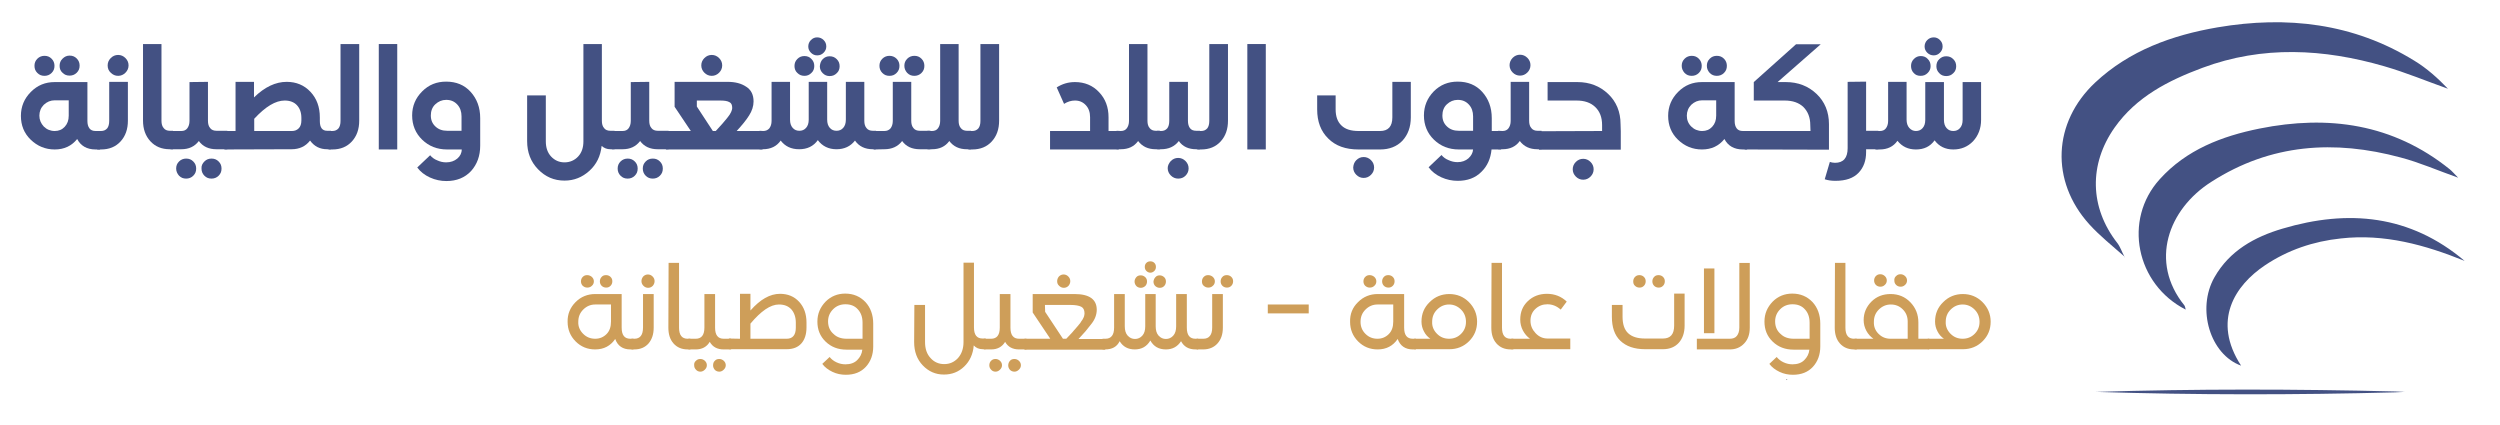 <?xml version="1.0" encoding="utf-8"?>
<!-- Generator: Adobe Illustrator 27.2.0, SVG Export Plug-In . SVG Version: 6.00 Build 0)  -->
<svg version="1.1" id="Layer_1" xmlns="http://www.w3.org/2000/svg" xmlns:xlink="http://www.w3.org/1999/xlink" x="0px" y="0px"
	 viewBox="0 0 1124 191" style="enable-background:new 0 0 1124 191;" xml:space="preserve">
<style type="text/css">
	.st0{fill:#435183;}
	.st1{fill:#CE9E59;}
</style>
<g>
	<path class="st0" d="M951.9,109.2c-12.4-15.9-12.8-35.3-1.2-51.8c9.8-13.9,24.2-21.2,39.5-26.9c27.1-10.1,54.6-8.6,81.8-0.7
		c9.7,2.8,19,6.7,28.6,10.1c-4.6-4.8-9.5-9.2-15.1-12.6c-27.4-16.9-57.3-20.3-88.5-15c-20.4,3.5-39.6,10.4-55,24.8
		c-19.1,17.9-20.2,44.3-2.7,63.7c4.8,5.3,10.5,9.8,15.8,14.5C954,113.3,953.3,111,951.9,109.2L951.9,109.2z"/>
	<path class="st0" d="M955.4,115.6c-0.1-0.1-0.2-0.2-0.3-0.2c0,0.1,0.1,0.1,0.1,0.2L955.4,115.6z"/>
	<path class="st0" d="M1015.9,57.8c-16.9,3.4-32.9,9.5-44.9,22.8c-16.5,18.2-10.7,47.2,11.7,58.6c-0.2-0.8-0.3-1.4-0.6-1.9
		c-15.8-19.5-7.4-43.2,12.2-55.6c26.7-17.1,55.3-18.9,85-10.9c8.4,2.2,16.6,5.8,25.9,9.1c-1.8-1.8-2.7-2.9-3.8-3.8
		C1075.9,55.6,1046.8,51.6,1015.9,57.8z"/>
	<path class="st0" d="M1018.3,119.3c10.3-6.9,21.8-10.8,34.2-12.1c19.5-2.2,37.8,2.9,55.6,10.1c-24.5-20.7-52.3-23.3-81.9-14.5
		c-12.5,3.7-23.8,9.9-30.6,21.9c-8.1,14.3-1.9,34.7,12,39.7C994.4,144.1,1004.9,128.3,1018.3,119.3L1018.3,119.3z"/>
	<path class="st0" d="M942.3,176.2c44.6,1.4,89.8,1.4,134.5,0.2l4.3-0.2l-4.3-0.2C1032.1,174.9,986.9,174.8,942.3,176.2z"/>
</g>
<path d="M803,170.6c0.2,0,0.4,0,0.6,0c-0.1,0.1-0.2,0.2-0.3,0.3C803.4,170.8,803,170.6,803,170.6z"/>
<g>
	<path class="st0" d="M13.9,41.3c3-3,6.5-4.4,10.7-4.4h14.7v17.5c0,1.4,0.3,2.5,0.9,3.3c0.6,0.8,1.5,1.2,2.8,1.2h2v8.3h-2
		c-3.9,0-6.7-1.6-8.3-4.7c-2.5,3.1-5.8,4.7-10.1,4.7c-4.2,0-7.8-1.5-10.8-4.4s-4.4-6.5-4.4-10.7S10.9,44.3,13.9,41.3z M15.5,29.6
		c0-1.3,0.4-2.3,1.3-3.2s2-1.3,3.2-1.3c1.3,0,2.3,0.4,3.2,1.3c0.9,0.9,1.3,2,1.3,3.2c0,1.3-0.4,2.3-1.3,3.2s-2,1.3-3.2,1.3
		c-1.3,0-2.3-0.4-3.2-1.3C15.9,31.9,15.5,30.9,15.5,29.6z M19.7,56.9c1.3,1.3,3,2,4.9,2c1.8,0,3.3-0.6,4.5-1.9s1.8-2.9,1.8-5v-6.9
		h-6.3c-1.9,0-3.5,0.7-4.9,2c-1.3,1.3-2,3-2,4.9C17.7,53.9,18.4,55.5,19.7,56.9z M26.8,29.6c0-1.3,0.4-2.3,1.3-3.2
		C29,25.5,30,25,31.3,25s2.3,0.4,3.2,1.3c0.9,0.9,1.3,2,1.3,3.2c0,1.3-0.4,2.3-1.3,3.2c-0.9,0.9-2,1.3-3.2,1.3
		c-1.3,0-2.3-0.4-3.2-1.3C27.2,31.9,26.8,30.9,26.8,29.6z"/>
	<path class="st0" d="M43.7,67.2v-8.3h1.7c1.2,0,2.1-0.4,2.8-1.2c0.6-0.8,0.9-1.9,0.9-3.3V36.8h8.4v17.5c0,3.8-1.1,6.9-3.3,9.3
		s-5.1,3.6-8.8,3.6C45.4,67.2,43.7,67.2,43.7,67.2z M48.4,29.4c0-1.3,0.5-2.4,1.4-3.3c0.9-0.9,2-1.4,3.3-1.4s2.4,0.5,3.3,1.4
		c0.9,0.9,1.4,2,1.4,3.3s-0.5,2.4-1.4,3.3c-0.9,0.9-2,1.4-3.3,1.4s-2.4-0.5-3.3-1.4C48.8,31.8,48.4,30.7,48.4,29.4z"/>
	<path class="st0" d="M64.3,19.8h8.3v34.5c0,1.4,0.3,2.5,1,3.3c0.6,0.8,1.6,1.2,2.7,1.2h1.5v8.3h-1.5c-3.6,0-6.5-1.2-8.7-3.6
		s-3.3-5.5-3.3-9.3V19.8z"/>
	<path class="st0" d="M76.7,58.9h4.8c1.2,0,2.1-0.4,2.7-1.2c0.6-0.8,1-1.9,1-3.3V36.9l8.3-0.1v17.5c0,1.4,0.3,2.5,1,3.3
		c0.6,0.8,1.6,1.2,2.8,1.2h4.9v8.3h-4.9c-3.4,0-6.1-1.2-7.9-3.7c-1.9,2.5-4.5,3.7-7.9,3.7h-4.8V58.9z M79.2,75.8
		c0-1.3,0.4-2.3,1.3-3.2c0.9-0.9,2-1.3,3.2-1.3c1.3,0,2.3,0.4,3.2,1.3c0.9,0.9,1.3,1.9,1.3,3.2c0,1.3-0.4,2.3-1.3,3.2
		c-0.9,0.9-2,1.3-3.2,1.3c-1.3,0-2.3-0.4-3.2-1.3C79.7,78.1,79.2,77,79.2,75.8z M91.9,72.6c0.9-0.9,1.9-1.3,3.2-1.3
		c1.3,0,2.3,0.4,3.2,1.3c0.9,0.9,1.3,1.9,1.3,3.2c0,1.3-0.4,2.3-1.3,3.2c-0.9,0.9-2,1.3-3.2,1.3c-1.3,0-2.3-0.4-3.2-1.3
		c-0.9-0.9-1.3-2-1.3-3.2C90.5,74.5,91,73.5,91.9,72.6z"/>
	<path class="st0" d="M100.9,67.2v-8.3h5V36.8h8.3v7c4.8-4.7,9.7-7,14.7-7c4.3,0,7.9,1.5,10.7,4.5s4.2,6.8,4.2,11.5v1.6
		c0,3,1.1,4.4,3.3,4.4h1.7v8.3h-1.7c-3.3,0-5.8-1.3-7.7-3.9c-2,2.6-4.8,3.9-8.3,3.9L100.9,67.2L100.9,67.2z M114.3,58.9h17
		c1.2,0,2.2-0.4,3-1.2c0.8-0.8,1.2-2,1.2-3.5V53c0-2.4-0.7-4.3-2-5.7c-1.3-1.4-3.2-2.1-5.5-2.1c-4.1,0-8.6,2.7-13.7,8.2V58.9z"/>
	<path class="st0" d="M147.7,58.9h1.7c1.2,0,2.1-0.4,2.8-1.2c0.6-0.8,0.9-1.9,0.9-3.3V19.8h8.4v34.5c0,3.8-1.1,6.9-3.3,9.3
		s-5.1,3.6-8.8,3.6h-1.7L147.7,58.9L147.7,58.9z"/>
	<path class="st0" d="M178.6,67.2h-8.3V19.8h8.3V67.2z"/>
	<path class="st0" d="M189.8,41.1c3-3,6.5-4.4,10.8-4.4c4.5,0,8.2,1.5,11,4.6s4.3,7,4.3,11.8v12.4c0,4.6-1.4,8.4-4.1,11.4
		c-2.8,3-6.5,4.5-11.1,4.5c-2.5,0-5-0.5-7.4-1.6s-4.3-2.6-5.7-4.5l5.8-5.5c0.8,1,1.9,1.8,3.2,2.3c1.3,0.6,2.6,0.9,4,0.9
		c2,0,3.7-0.6,5-1.7s2-2.5,2-4.1H201c-4.5,0-8.2-1.5-11.2-4.4s-4.5-6.6-4.5-10.9C185.3,47.7,186.8,44.1,189.8,41.1z M193.7,51.9
		c0,2.1,0.7,3.7,2.1,5c1.4,1.3,3.1,1.9,5.3,1.9h6.4v-6.5c0-2.1-0.6-3.9-1.9-5.3c-1.3-1.4-2.9-2.1-5-2.1c-1.9,0-3.5,0.7-4.9,2
		S193.7,50,193.7,51.9z"/>
	<path class="st0" d="M237.1,42.9h8.3v20.7c0,2.8,0.8,5.1,2.4,6.8c1.6,1.7,3.6,2.6,6,2.6c2.4,0,4.5-0.9,6.1-2.6s2.4-4,2.4-6.8V19.8
		h8.3v34.5c0,1.4,0.3,2.5,1,3.3c0.6,0.8,1.6,1.2,2.8,1.2h1.9v8.3h-1.9c-1.5,0-2.8-0.5-3.9-1.5c-0.5,4.6-2.3,8.3-5.5,11.2
		c-3.2,2.9-6.9,4.4-11.2,4.4c-4.7,0-8.6-1.7-11.9-5.1c-3.3-3.4-4.9-7.6-4.9-12.7V42.9H237.1z"/>
	<path class="st0" d="M275.1,58.9h4.8c1.2,0,2.1-0.4,2.7-1.2c0.6-0.8,1-1.9,1-3.3V36.9l8.3-0.1v17.5c0,1.4,0.3,2.5,1,3.3
		c0.6,0.8,1.6,1.2,2.8,1.2h4.9v8.3h-4.9c-3.4,0-6.1-1.2-7.9-3.7c-1.9,2.5-4.5,3.7-7.9,3.7h-4.8V58.9z M277.7,75.8
		c0-1.3,0.4-2.3,1.3-3.2c0.9-0.9,2-1.3,3.2-1.3c1.3,0,2.3,0.4,3.2,1.3c0.9,0.9,1.3,1.9,1.3,3.2c0,1.3-0.4,2.3-1.3,3.2
		c-0.9,0.9-2,1.3-3.2,1.3c-1.3,0-2.3-0.4-3.2-1.3C278.1,78.1,277.7,77,277.7,75.8z M290.3,72.6c0.9-0.9,1.9-1.3,3.2-1.3
		c1.3,0,2.3,0.4,3.2,1.3c0.9,0.9,1.3,1.9,1.3,3.2c0,1.3-0.4,2.3-1.3,3.2c-0.9,0.9-2,1.3-3.2,1.3c-1.3,0-2.3-0.4-3.2-1.3
		c-0.9-0.9-1.3-2-1.3-3.2C289,74.5,289.4,73.5,290.3,72.6z"/>
	<path class="st0" d="M299.4,58.9h11.2L303.3,48V36.8h23.8c3.4,0,6.2,0.7,8.4,2.2c2.2,1.4,3.3,3.6,3.3,6.6c0,2.1-0.7,4.3-2,6.3
		c-1.3,2.1-3.2,4.4-5.6,7h11.5l0.1,8.3h-43.4L299.4,58.9L299.4,58.9z M320.5,58.9h1.3c1.5-1.6,2.5-2.7,3-3.3
		c0.5-0.6,1.2-1.4,2.1-2.5s1.5-2,1.8-2.7s0.5-1.3,0.5-1.9c0-1.3-0.4-2.2-1.3-2.6c-0.9-0.5-2.2-0.7-4.1-0.7h-10.5v2.7L320.5,58.9z
		 M315.3,29.4c0-1.3,0.5-2.4,1.4-3.3c0.9-0.9,2-1.4,3.3-1.4s2.4,0.5,3.3,1.4s1.4,2,1.4,3.3s-0.5,2.4-1.4,3.3c-0.9,0.9-2,1.4-3.3,1.4
		s-2.4-0.5-3.3-1.4S315.3,30.7,315.3,29.4z"/>
	<path class="st0" d="M343.1,58.9c1.2,0,2.1-0.4,2.8-1.2c0.6-0.8,1-1.9,1-3.3V36.8h8.3v17c0,1.6,0.4,2.8,1.2,3.7
		c0.8,0.9,1.8,1.3,3,1.3s2.2-0.4,3-1.3s1.2-2.1,1.2-3.7v-17h8.3v17c0,1.6,0.4,2.8,1.2,3.7c0.8,0.9,1.8,1.3,3,1.3s2.2-0.4,3-1.3
		s1.2-2.1,1.2-3.7v-17h8.3v17.5c0,1.4,0.3,2.5,1,3.3c0.6,0.8,1.6,1.2,2.8,1.2h1.5v8.3h-1.5c-3.5,0-6.2-1.3-8-3.9
		c-2,2.6-4.8,3.9-8.3,3.9c-3.6,0-6.4-1.4-8.4-4.1c-2,2.8-4.8,4.1-8.4,4.1s-6.3-1.3-8.3-3.9c-1.8,2.6-4.5,3.9-8,3.9h-1.5v-8.3
		L343.1,58.9L343.1,58.9z M357.2,29.7c0-1.3,0.4-2.3,1.3-3.2s1.9-1.3,3.2-1.3c1.2,0,2.3,0.4,3.1,1.3c0.9,0.9,1.3,1.9,1.3,3.2
		c0,1.2-0.4,2.3-1.3,3.1c-0.9,0.9-1.9,1.3-3.1,1.3c-1.3,0-2.3-0.4-3.2-1.3C357.6,32,357.2,30.9,357.2,29.7z M363.4,20.9
		c0-1.1,0.4-2.1,1.2-2.9c0.8-0.8,1.7-1.2,2.8-1.2c1.1,0,2.1,0.4,2.9,1.2s1.2,1.7,1.2,2.9c0,1.1-0.4,2-1.2,2.8
		c-0.8,0.8-1.7,1.2-2.9,1.2c-1.1,0-2-0.4-2.8-1.2S363.4,22,363.4,20.9z M369.9,26.6c0.9-0.9,1.9-1.3,3.1-1.3c1.3,0,2.3,0.4,3.2,1.3
		c0.9,0.9,1.3,1.9,1.3,3.2c0,1.2-0.4,2.3-1.3,3.1c-0.9,0.9-1.9,1.3-3.2,1.3c-1.2,0-2.2-0.4-3.1-1.3c-0.9-0.9-1.3-1.9-1.3-3.1
		C368.7,28.5,369.1,27.4,369.9,26.6z"/>
	<path class="st0" d="M392.8,67.2v-8.3h4.8c1.2,0,2.1-0.4,2.8-1.2c0.6-0.8,1-1.9,1-3.3V36.8h8.3v17.5c0,1.4,0.3,2.5,1,3.3
		c0.6,0.8,1.6,1.2,2.8,1.2h4.8v8.3h-4.8c-3.4,0-6.1-1.2-7.9-3.7c-1.9,2.5-4.6,3.7-8,3.7L392.8,67.2L392.8,67.2z M396.7,26.4
		c0.9-0.9,2-1.3,3.2-1.3s2.3,0.4,3.2,1.3c0.9,0.9,1.3,2,1.3,3.2c0,1.3-0.4,2.3-1.3,3.2s-1.9,1.3-3.2,1.3c-1.3,0-2.3-0.4-3.2-1.3
		c-0.9-0.9-1.3-2-1.3-3.2C395.4,28.3,395.8,27.3,396.7,26.4z M406.6,29.6c0-1.3,0.4-2.3,1.3-3.2s2-1.3,3.2-1.3
		c1.3,0,2.3,0.4,3.2,1.3c0.9,0.9,1.3,2,1.3,3.2c0,1.3-0.4,2.3-1.3,3.2s-2,1.3-3.2,1.3c-1.3,0-2.3-0.4-3.2-1.3
		C407.1,31.9,406.6,30.9,406.6,29.6z"/>
	<path class="st0" d="M419,58.9c1.2,0,2.1-0.4,2.7-1.2c0.6-0.8,1-1.9,1-3.3V19.8h8.3v34.5c0,1.4,0.3,2.5,1,3.3
		c0.6,0.8,1.6,1.2,2.7,1.2h1.9v8.3h-1.9c-3.4,0-6-1.2-7.9-3.7c-1.8,2.5-4.4,3.7-7.8,3.7h-2v-8.3L419,58.9L419,58.9z"/>
	<path class="st0" d="M435.4,58.9h1.7c1.2,0,2.1-0.4,2.8-1.2c0.6-0.8,0.9-1.9,0.9-3.3V19.8h8.4v34.5c0,3.8-1.1,6.9-3.3,9.3
		c-2.2,2.4-5.1,3.6-8.8,3.6h-1.7V58.9z"/>
	<path class="st0" d="M472.1,67.2v-8.3h18v-6.2c0-2.2-0.6-4-1.9-5.4s-2.9-2.1-4.9-2.1c-1.7,0-3.3,0.5-4.9,1.5l-3.3-7.4
		c2.5-1.6,5.2-2.4,8.2-2.4c4.3,0,8,1.5,10.8,4.5c2.9,3,4.3,6.8,4.3,11.3v6.2h4.6v8.3H472.1z"/>
	<path class="st0" d="M503.9,58.9c1.2,0,2.1-0.4,2.7-1.2c0.6-0.8,1-1.9,1-3.3V19.8h8.3v34.5c0,1.4,0.3,2.5,1,3.3
		c0.6,0.8,1.6,1.2,2.7,1.2h1.9v8.3h-1.9c-3.4,0-6-1.2-7.9-3.7c-1.8,2.5-4.4,3.7-7.8,3.7H502v-8.3L503.9,58.9L503.9,58.9z"/>
	<path class="st0" d="M522,58.9c1.2,0,2.1-0.4,2.8-1.2c0.6-0.8,0.9-1.9,0.9-3.3V36.8h8.4v17.5c0,1.4,0.3,2.5,0.9,3.3
		c0.6,0.8,1.5,1.2,2.8,1.2h1.7v8.3h-1.7c-3.4,0-6.1-1.2-7.8-3.7c-1.9,2.5-4.6,3.7-8,3.7h-1.7v-8.3L522,58.9L522,58.9z M526.4,72.4
		c0.9-0.9,2-1.4,3.3-1.4s2.4,0.5,3.3,1.4c0.9,0.9,1.4,2,1.4,3.3s-0.5,2.4-1.4,3.3s-2,1.3-3.3,1.3s-2.4-0.5-3.3-1.4
		c-0.9-0.9-1.4-2-1.4-3.3C525,74.5,525.5,73.4,526.4,72.4z"/>
	<path class="st0" d="M538.3,58.9h1.7c1.2,0,2.1-0.4,2.8-1.2c0.6-0.8,0.9-1.9,0.9-3.3V19.8h8.4v34.5c0,3.8-1.1,6.9-3.3,9.3
		s-5.1,3.6-8.8,3.6h-1.7L538.3,58.9L538.3,58.9z"/>
	<path class="st0" d="M569.1,67.2h-8.3V19.8h8.3V67.2z"/>
	<path class="st0" d="M592.2,49.2v-6.3h8.3v6.3c0,3.2,0.9,5.6,2.6,7.2c1.7,1.7,4.3,2.5,7.7,2.5h9.7c3.6,0,5.5-2,5.5-6.1v-16h8.3v16
		c0,4.3-1.3,7.8-3.8,10.5c-2.5,2.6-5.9,3.9-10,3.9h-9.7c-5.8,0-10.3-1.6-13.6-4.9C593.8,59,592.2,54.6,592.2,49.2z M609.8,72
		c0.9-0.9,2-1.4,3.3-1.4s2.4,0.5,3.3,1.4c0.9,0.9,1.4,2,1.4,3.3s-0.5,2.4-1.4,3.3s-2,1.4-3.3,1.4s-2.4-0.5-3.3-1.4
		c-0.9-0.9-1.4-2-1.4-3.3C608.5,74,608.9,72.9,609.8,72z"/>
	<path class="st0" d="M644.6,41.1c3-3,6.5-4.4,10.8-4.4c4.5,0,8.2,1.5,11,4.6s4.3,7,4.3,11.8v5.8h4.2v8.3h-4.3
		c-0.4,4.1-1.9,7.5-4.6,10.1c-2.7,2.7-6.2,4-10.6,4c-2.5,0-5-0.5-7.4-1.6s-4.3-2.6-5.7-4.5l5.8-5.5c0.8,1,1.9,1.8,3.2,2.3
		c1.3,0.6,2.6,0.9,4,0.9c2,0,3.6-0.6,4.9-1.7c1.3-1.2,2-2.5,2.1-4h-6.4c-4.5,0-8.2-1.5-11.2-4.4s-4.5-6.6-4.5-10.9
		C640.2,47.7,641.7,44.1,644.6,41.1z M648.5,51.9c0,2.1,0.7,3.7,2.1,5c1.4,1.3,3.1,1.9,5.3,1.9h6.4v-6.5c0-2.1-0.6-3.9-1.9-5.3
		c-1.3-1.4-2.9-2.1-5-2.1c-1.9,0-3.5,0.7-4.9,2S648.5,50,648.5,51.9z"/>
	<path class="st0" d="M675.5,58.9c1.2,0,2.1-0.4,2.7-1.2c0.6-0.8,1-1.9,1-3.3V36.8h8.3v17.5c0,1.4,0.3,2.5,1,3.3
		c0.6,0.8,1.6,1.2,2.7,1.2h1.9v8.3h-1.9c-3.4,0-6-1.2-7.9-3.7c-1.8,2.5-4.4,3.7-7.8,3.7h-1.9v-8.3L675.5,58.9L675.5,58.9z M680.1,26
		c0.9-0.9,2-1.4,3.3-1.4s2.4,0.5,3.3,1.4c0.9,0.9,1.4,2,1.4,3.3s-0.5,2.4-1.4,3.3c-0.9,0.9-2,1.4-3.3,1.4s-2.4-0.5-3.3-1.4
		c-0.9-0.9-1.4-2-1.4-3.3C678.7,28.1,679.2,26.9,680.1,26z"/>
	<path class="st0" d="M720.3,58.9v-2.7c0-3.4-1-6.1-3.1-8.1s-4.9-2.9-8.4-2.9h-13v-8.3h13.4c5.5,0,10.1,1.8,13.8,5.3
		s5.6,8.1,5.6,13.6l0.1,3.2v8.3h-36.8V59L720.3,58.9L720.3,58.9z M707.1,76.1c0-1.3,0.5-2.4,1.4-3.3s2-1.4,3.3-1.4s2.4,0.5,3.3,1.4
		c0.9,0.9,1.4,2,1.4,3.3s-0.5,2.4-1.4,3.3s-2,1.4-3.3,1.4s-2.4-0.5-3.3-1.4C707.6,78.5,707.1,77.4,707.1,76.1z"/>
	<path class="st0" d="M754.5,41.3c3-3,6.5-4.4,10.7-4.4h14.7v17.5c0,1.4,0.3,2.5,0.9,3.3c0.6,0.8,1.5,1.2,2.8,1.2h1.9v8.3h-1.9
		c-3.9,0-6.7-1.6-8.3-4.7c-2.5,3.1-5.8,4.7-10.1,4.7c-4.2,0-7.8-1.5-10.8-4.4s-4.4-6.5-4.4-10.7C750,47.9,751.5,44.3,754.5,41.3z
		 M756.1,29.6c0-1.3,0.4-2.3,1.3-3.2c0.9-0.9,2-1.3,3.2-1.3c1.3,0,2.3,0.4,3.2,1.3c0.9,0.9,1.3,2,1.3,3.2c0,1.3-0.4,2.3-1.3,3.2
		c-0.9,0.9-2,1.3-3.2,1.3c-1.3,0-2.3-0.4-3.2-1.3C756.6,31.9,756.1,30.9,756.1,29.6z M760.4,56.9c1.3,1.3,3,2,4.9,2
		c1.8,0,3.3-0.6,4.5-1.9s1.8-2.9,1.8-5v-6.9h-6.3c-1.9,0-3.5,0.7-4.9,2c-1.3,1.3-2,3-2,4.9S759,55.5,760.4,56.9z M767.4,29.6
		c0-1.3,0.4-2.3,1.3-3.2c0.9-0.9,1.9-1.3,3.2-1.3s2.3,0.4,3.2,1.3c0.9,0.9,1.3,2,1.3,3.2c0,1.3-0.4,2.3-1.3,3.2
		c-0.9,0.9-2,1.3-3.2,1.3c-1.3,0-2.3-0.4-3.2-1.3C767.9,31.9,767.4,30.9,767.4,29.6z"/>
	<path class="st0" d="M784.4,67.2v-8.3H814l-0.1-2.7c0-3.4-1.1-6.1-3.1-8.1c-2-1.9-4.8-2.9-8.4-2.9h-13.9v-8.3l19-17h11.1l-19.4,17
		h3.7c5.5,0,10.1,1.8,13.8,5.3s5.6,8.1,5.6,13.6v11.5L784.4,67.2L784.4,67.2z"/>
	<path class="st0" d="M822.7,72.8c0.6,0.2,1.4,0.4,2.3,0.4c3.8,0,5.7-2.2,5.7-6.6V36.8l8.3-0.1v22.1h5.5v8.3H839v1.3
		c0,3.8-1.1,6.9-3.4,9.3c-2.3,2.4-5.7,3.6-10.4,3.6c-1.7,0-3.3-0.2-4.8-0.7L822.7,72.8z"/>
	<path class="st0" d="M843.3,58.9h1.9c1.2,0,2.1-0.4,2.7-1.2c0.6-0.8,1-1.9,1-3.3V36.8h8.3v17c0,1.5,0.4,2.8,1.2,3.7
		c0.8,0.9,1.8,1.4,3,1.4s2.2-0.4,3-1.3s1.2-2.1,1.2-3.7v-17h8.4v17c0,1.6,0.4,2.8,1.2,3.7c0.8,0.9,1.8,1.3,3,1.3s2.2-0.4,3-1.3
		s1.2-2.1,1.2-3.7v-17h8.3v17c0,3.9-1.3,7.1-3.6,9.6c-2.4,2.5-5.4,3.7-8.9,3.7c-3.6,0-6.4-1.4-8.4-4.1c-2,2.8-4.8,4.1-8.4,4.1
		c-3.5,0-6.2-1.3-8.3-3.9c-1.8,2.6-4.5,3.9-8,3.9h-1.9L843.3,58.9L843.3,58.9z M859.2,29.7c0-1.3,0.4-2.3,1.3-3.2
		c0.9-0.9,1.9-1.3,3.1-1.3s2.3,0.4,3.1,1.3c0.9,0.9,1.3,1.9,1.3,3.2c0,1.2-0.4,2.2-1.3,3.1c-0.9,0.9-1.9,1.3-3.2,1.3
		s-2.3-0.4-3.1-1.3C859.6,32,859.2,30.9,859.2,29.7z M865.3,20.9c0-1.1,0.4-2.1,1.2-2.9c0.8-0.8,1.8-1.2,2.9-1.2
		c1.1,0,2,0.4,2.8,1.2s1.2,1.7,1.2,2.9c0,1.1-0.4,2-1.2,2.8s-1.7,1.2-2.8,1.2s-2.1-0.4-2.9-1.2C865.7,22.9,865.3,22,865.3,20.9z
		 M871.9,26.6c0.9-0.9,1.9-1.3,3.1-1.3c1.3,0,2.3,0.4,3.2,1.3s1.3,1.9,1.3,3.2c0,1.2-0.4,2.3-1.3,3.1c-0.9,0.9-1.9,1.3-3.2,1.3
		c-1.2,0-2.3-0.4-3.1-1.3c-0.9-0.9-1.3-1.9-1.3-3.1C870.6,28.5,871,27.4,871.9,26.6z"/>
</g>
<g>
	<path class="st1" d="M258.8,135.8c2.4-2.4,5.4-3.6,8.8-3.6h11.9v15.1c0,3.4,1.3,5,3.9,5h1.4v4.8h-1.4c-3.4,0-5.7-1.6-6.8-4.7
		c-2.1,3.1-5.1,4.7-9,4.7c-3.5,0-6.4-1.2-8.8-3.6c-2.4-2.4-3.6-5.4-3.6-8.8C255.1,141.2,256.4,138.2,258.8,135.8z M262.2,150.1
		c1.5,1.5,3.3,2.2,5.4,2.2c2,0,3.7-0.7,5.1-2.1s2-3.3,2-5.6v-7.7h-7.1c-2.1,0-3.9,0.8-5.4,2.3s-2.2,3.3-2.2,5.5
		C259.9,146.8,260.7,148.6,262.2,150.1z M261.2,126.5c0-0.8,0.3-1.5,0.8-2c0.6-0.6,1.2-0.8,2-0.8s1.5,0.3,2.1,0.8
		c0.6,0.6,0.9,1.2,0.9,2s-0.3,1.5-0.9,2c-0.6,0.6-1.3,0.8-2.1,0.8c-0.8,0-1.4-0.3-2-0.8C261.5,128,261.2,127.3,261.2,126.5z
		 M269.7,126.5c0-0.8,0.3-1.5,0.8-2c0.5-0.6,1.2-0.8,2-0.8s1.5,0.3,2,0.8c0.6,0.6,0.8,1.2,0.8,2s-0.3,1.5-0.8,2
		c-0.6,0.6-1.2,0.8-2,0.8s-1.5-0.3-2-0.8S269.7,127.3,269.7,126.5z"/>
	<path class="st1" d="M283.9,157.1v-4.8h1.3c2.6,0,3.9-1.7,3.9-5v-15.1h4.8v15.1c0,3-0.8,5.3-2.3,7.1c-1.6,1.8-3.7,2.7-6.4,2.7
		H283.9z M288.4,126.4c0-0.8,0.3-1.5,0.8-2.1c0.6-0.6,1.3-0.9,2.1-0.9c0.8,0,1.5,0.3,2.1,0.9c0.6,0.6,0.9,1.3,0.9,2.1
		s-0.3,1.5-0.8,2.1c-0.6,0.6-1.3,0.9-2.1,0.9c-0.8,0-1.5-0.3-2.1-0.9C288.7,127.9,288.4,127.2,288.4,126.4z"/>
	<path class="st1" d="M300.6,118.2h4.7v29.1c0,3.4,1.3,5,3.9,5h1.2v4.8h-1.2c-2.7,0-4.8-0.9-6.4-2.7s-2.3-4.2-2.3-7.1L300.6,118.2
		L300.6,118.2z"/>
	<path class="st1" d="M309.5,152.3h3.3c2.6,0,3.9-1.7,3.9-5v-15.1h4.8v15.1c0,3.4,1.3,5,3.9,5h3.3v4.8h-3.3c-2.9,0-5-1.1-6.3-3.4
		c-1.4,2.3-3.5,3.4-6.3,3.4h-3.3V152.3z M312.9,162.2c0.6-0.6,1.2-0.8,2-0.8s1.4,0.3,2,0.8c0.6,0.6,0.9,1.2,0.9,2s-0.3,1.4-0.9,2
		s-1.3,0.9-2,0.9c-0.8,0-1.5-0.3-2-0.9c-0.6-0.6-0.8-1.3-0.8-2C312,163.4,312.3,162.7,312.9,162.2z M321.4,162.2
		c0.5-0.6,1.2-0.8,2-0.8s1.4,0.3,2,0.8c0.6,0.6,0.9,1.2,0.9,2s-0.3,1.4-0.9,2s-1.3,0.9-2,0.9c-0.8,0-1.5-0.3-2-0.8
		c-0.5-0.6-0.8-1.2-0.8-2S320.8,162.7,321.4,162.2z"/>
	<path class="st1" d="M332.7,152.3v-20.2h4.7v7.5c4.4-5,8.8-7.5,13.3-7.5c3.5,0,6.4,1.2,8.6,3.6c2.2,2.4,3.3,5.5,3.3,9.3v2.2
		c0,3.1-0.8,5.5-2.3,7.2s-3.7,2.6-6.6,2.6h-26v-4.8L332.7,152.3L332.7,152.3z M353.7,152.3c2.7,0,4.1-1.7,4.1-5v-2.2
		c0-2.5-0.7-4.5-2-6c-1.4-1.5-3.2-2.2-5.6-2.2c-3.8,0-8,2.9-12.8,8.6v6.8L353.7,152.3L353.7,152.3z"/>
	<path class="st1" d="M371.2,135.6c2.4-2.4,5.4-3.6,8.8-3.6c3.7,0,6.7,1.3,9.1,3.8c2.3,2.5,3.5,5.8,3.5,9.7v10.3
		c0,3.6-1.1,6.7-3.3,9.1c-2.2,2.4-5.2,3.6-9,3.6c-2.1,0-4.1-0.4-6-1.3c-1.9-0.9-3.5-2.1-4.6-3.6l3.3-3.1c0.8,1,1.8,1.8,3.1,2.4
		c1.3,0.6,2.6,0.9,4,0.9c2.2,0,4-0.6,5.3-1.9c1.3-1.3,2.1-2.8,2.3-4.7h-7.1c-3.8,0-6.9-1.2-9.4-3.6c-2.5-2.4-3.7-5.4-3.7-9
		C367.5,141,368.8,138.1,371.2,135.6z M374.7,150.1c1.5,1.5,3.5,2.2,6,2.2h7.1v-7.2c0-2.5-0.7-4.5-2.1-6c-1.4-1.6-3.3-2.3-5.6-2.3
		c-2.1,0-4,0.7-5.5,2.2s-2.3,3.3-2.3,5.5C372.3,146.8,373.1,148.7,374.7,150.1z"/>
	<path class="st1" d="M411.1,137.1h4.8v16.7c0,3,0.8,5.4,2.5,7.2c1.6,1.8,3.7,2.7,6.1,2.7c2.5,0,4.5-0.9,6.2-2.7
		c1.6-1.8,2.5-4.2,2.5-7.2v-35.7h4.7v29.1c0,3.4,1.3,5,3.9,5h1.4v4.8h-1.4c-1.7,0-3-0.6-4-1.7c-0.3,3.9-1.8,7.1-4.3,9.5
		s-5.5,3.6-9.1,3.6c-3.8,0-6.9-1.4-9.5-4.1s-3.9-6.2-3.9-10.5L411.1,137.1L411.1,137.1z"/>
	<path class="st1" d="M442.3,152.3h3.3c2.6,0,3.9-1.7,3.9-5v-15.1h4.8v15.1c0,3.4,1.3,5,3.9,5h3.3v4.8h-3.3c-2.9,0-5-1.1-6.3-3.4
		c-1.4,2.3-3.5,3.4-6.3,3.4h-3.3V152.3z M445.6,162.2c0.6-0.6,1.2-0.8,2-0.8s1.4,0.3,2,0.8c0.6,0.6,0.9,1.2,0.9,2s-0.3,1.4-0.9,2
		s-1.3,0.9-2,0.9c-0.8,0-1.5-0.3-2-0.9c-0.6-0.6-0.8-1.3-0.8-2C444.8,163.4,445.1,162.7,445.6,162.2z M454.1,162.2
		c0.5-0.6,1.2-0.8,2-0.8s1.4,0.3,2,0.8c0.6,0.6,0.9,1.2,0.9,2s-0.3,1.4-0.9,2s-1.3,0.9-2,0.9c-0.8,0-1.5-0.3-2-0.8
		c-0.5-0.6-0.8-1.2-0.8-2S453.6,162.7,454.1,162.2z"/>
	<path class="st1" d="M460.5,152.3h11.7l-7.9-11.8v-8.3h18.8c6.7,0,10,2.4,10,7.1c0,1-0.2,2.1-0.6,3.2c-0.4,1.1-1.1,2.3-2.1,3.5
		c-1,1.3-1.8,2.3-2.4,3s-1.6,1.8-3.1,3.4h11.9l0.1,4.8h-36.3v-4.9H460.5z M469.9,140.2l8,12.1h1.5c0.4-0.4,0.9-1,1.7-1.8
		c0.8-0.8,1.4-1.5,1.7-1.9c0.4-0.4,0.9-1,1.5-1.7s1.1-1.3,1.4-1.7c0.3-0.5,0.6-1,1-1.5c0.3-0.6,0.6-1.1,0.7-1.5
		c0.1-0.5,0.2-0.9,0.2-1.3c0-1.5-0.5-2.5-1.5-3s-2.6-0.8-4.8-0.8h-11.5L469.9,140.2L469.9,140.2z M475.3,126.4
		c0-0.8,0.3-1.5,0.8-2.1c0.6-0.6,1.3-0.9,2.1-0.9c0.8,0,1.5,0.3,2.1,0.9c0.6,0.6,0.9,1.3,0.9,2.1s-0.3,1.5-0.8,2.1
		c-0.6,0.6-1.3,0.9-2.1,0.9c-0.8,0-1.5-0.3-2.1-0.9C475.5,127.9,475.3,127.2,475.3,126.4z"/>
	<path class="st1" d="M495.8,152.3h1.2c2.6,0,3.9-1.7,3.9-5v-15.1h4.8v14.5c0,1.8,0.4,3.2,1.3,4.2s2,1.5,3.3,1.5s2.4-0.5,3.3-1.5
		s1.3-2.4,1.3-4.2v-14.5h4.7v14.5c0,1.8,0.4,3.2,1.3,4.2c0.9,1,2,1.5,3.3,1.5s2.4-0.5,3.3-1.5c0.9-1,1.3-2.4,1.3-4.2v-14.5h4.8v15.1
		c0,3.4,1.3,5,3.9,5h1.2v4.8h-1.2c-3,0-5.2-1.2-6.5-3.7c-1.6,2.5-3.9,3.7-6.8,3.7c-3.2,0-5.5-1.3-7-4c-1.6,2.7-3.9,4-7,4
		c-3,0-5.3-1.2-6.8-3.7c-1.2,2.5-3.4,3.7-6.5,3.7h-1.2v-4.8H495.8z M510.1,126.6c0-0.8,0.3-1.4,0.8-2s1.2-0.8,2-0.8
		c0.8,0,1.4,0.3,2,0.8c0.6,0.6,0.8,1.2,0.8,2s-0.3,1.5-0.8,2c-0.6,0.5-1.2,0.8-2,0.8s-1.5-0.3-2-0.8
		C510.4,128,510.1,127.4,510.1,126.6z M515.4,118.2c0.5-0.5,1.1-0.7,1.8-0.7s1.3,0.2,1.8,0.7s0.7,1.1,0.7,1.8s-0.2,1.3-0.7,1.8
		s-1.1,0.8-1.8,0.8s-1.3-0.3-1.8-0.8s-0.7-1.1-0.7-1.8S514.9,118.7,515.4,118.2z M519.5,124.6c0.5-0.6,1.2-0.8,1.9-0.8
		c0.8,0,1.4,0.3,2,0.8c0.6,0.6,0.8,1.2,0.8,2s-0.3,1.5-0.8,2c-0.6,0.6-1.2,0.8-2,0.8s-1.4-0.3-2-0.8c-0.5-0.5-0.8-1.2-0.8-2
		C518.7,125.8,519,125.1,519.5,124.6z"/>
	<path class="st1" d="M538.1,152.3h2.9c1.3,0,2.3-0.4,3-1.3c0.7-0.9,1-2.1,1-3.7v-15.1h4.8v15.1c0,3-0.8,5.3-2.4,7.1
		c-1.6,1.8-3.8,2.7-6.5,2.7H538v-4.8H538.1z M540.4,126.5c0-0.8,0.3-1.5,0.8-2c0.6-0.6,1.2-0.8,2-0.8s1.5,0.3,2.1,0.8
		c0.6,0.6,0.9,1.2,0.9,2s-0.3,1.5-0.9,2c-0.6,0.6-1.3,0.8-2.1,0.8s-1.4-0.3-2-0.8C540.6,128,540.4,127.3,540.4,126.5z M548.8,126.5
		c0-0.8,0.3-1.5,0.8-2c0.5-0.6,1.2-0.8,2-0.8s1.5,0.3,2,0.8c0.6,0.6,0.8,1.2,0.8,2s-0.3,1.5-0.8,2c-0.6,0.6-1.2,0.8-2,0.8
		s-1.5-0.3-2-0.8S548.8,127.3,548.8,126.5z"/>
	<path class="st1" d="M588.4,140.9H570v-4h18.4V140.9z"/>
	<path class="st1" d="M610.6,135.8c2.4-2.4,5.4-3.6,8.8-3.6h11.9v15.1c0,3.4,1.3,5,3.9,5h1.4v4.8h-1.4c-3.4,0-5.7-1.6-6.8-4.7
		c-2.1,3.1-5.1,4.7-9,4.7c-3.5,0-6.4-1.2-8.8-3.6c-2.4-2.4-3.6-5.4-3.6-8.8C606.9,141.2,608.1,138.2,610.6,135.8z M613.9,150.1
		c1.5,1.5,3.3,2.2,5.4,2.2c2,0,3.7-0.7,5.1-2.1s2-3.3,2-5.6v-7.7h-7.1c-2.1,0-3.9,0.8-5.4,2.3s-2.2,3.3-2.2,5.5
		C611.7,146.8,612.4,148.6,613.9,150.1z M613,126.5c0-0.8,0.3-1.5,0.8-2c0.6-0.6,1.2-0.8,2-0.8s1.5,0.3,2.1,0.8
		c0.6,0.6,0.9,1.2,0.9,2s-0.3,1.5-0.9,2c-0.6,0.6-1.3,0.8-2.1,0.8s-1.4-0.3-2-0.8C613.3,128,613,127.3,613,126.5z M621.4,126.5
		c0-0.8,0.3-1.5,0.8-2c0.5-0.6,1.2-0.8,2-0.8s1.5,0.3,2,0.8c0.6,0.6,0.8,1.2,0.8,2s-0.3,1.5-0.8,2c-0.6,0.6-1.2,0.8-2,0.8
		s-1.5-0.3-2-0.8S621.4,127.3,621.4,126.5z"/>
	<path class="st1" d="M635.6,152.3h7.5c-1.2-0.8-2.2-1.9-2.9-3.3c-0.7-1.3-1.1-2.8-1.1-4.4c0-3.5,1.2-6.4,3.7-8.8
		c2.4-2.4,5.4-3.6,8.8-3.6c3.4,0,6.4,1.2,8.8,3.6c2.4,2.4,3.7,5.4,3.7,8.8c0,3.5-1.2,6.4-3.6,8.8c-2.4,2.4-5.4,3.6-8.8,3.6h-15.9
		v-4.7H635.6z M646.1,150.1c1.5,1.5,3.3,2.2,5.4,2.2c2.1,0,3.9-0.7,5.4-2.2s2.2-3.3,2.2-5.4c0-2.1-0.7-4-2.2-5.5s-3.3-2.3-5.4-2.3
		c-2.1,0-3.9,0.8-5.4,2.3s-2.2,3.3-2.2,5.5C643.8,146.8,644.6,148.6,646.1,150.1z"/>
	<path class="st1" d="M670.6,118.2h4.7v29.1c0,3.4,1.3,5,3.9,5h1.2v4.8h-1.2c-2.7,0-4.8-0.9-6.4-2.7s-2.3-4.2-2.3-7.1L670.6,118.2
		L670.6,118.2z"/>
	<path class="st1" d="M679.5,152.3h8.4c-1.3-0.9-2.4-2.2-3.2-3.7s-1.2-3.2-1.2-4.9c0-3.4,1.1-6.1,3.4-8.3c2.3-2.2,5.2-3.3,8.6-3.3
		c3.5,0,6.5,1.2,8.9,3.5l-2.7,3.6c-1.8-1.6-3.8-2.4-6-2.4c-2.1,0-3.9,0.7-5.4,2.1c-1.5,1.4-2.2,3.2-2.2,5.3c0,2.2,0.8,4,2.3,5.6
		s3.3,2.4,5.4,2.4H706v4.8h-26.6L679.5,152.3L679.5,152.3z"/>
	<path class="st1" d="M724.7,142.4v-5.3h4.8v5.3c0,3.3,0.8,5.8,2.5,7.4c1.7,1.6,4.2,2.4,7.6,2.4h8.1c3.3,0,5-1.9,5-5.8V132h4.7v14.4
		c0,3.2-0.9,5.8-2.6,7.7c-1.7,1.9-4.1,2.9-7.1,2.9h-8.1c-4.8,0-8.5-1.3-11.1-3.8S724.7,147.1,724.7,142.4z M734.3,126.5
		c0-0.8,0.3-1.5,0.8-2c0.6-0.6,1.2-0.8,2-0.8s1.5,0.3,2,0.8c0.6,0.6,0.8,1.2,0.8,2s-0.3,1.5-0.8,2c-0.6,0.6-1.2,0.8-2,0.8
		s-1.5-0.3-2-0.8C734.5,128,734.3,127.3,734.3,126.5z M743.7,124.5c0.5-0.6,1.2-0.8,2-0.8s1.5,0.3,2,0.8c0.6,0.6,0.8,1.2,0.8,2
		s-0.3,1.5-0.8,2c-0.6,0.6-1.2,0.8-2,0.8s-1.5-0.3-2-0.8s-0.8-1.2-0.8-2S743.2,125,743.7,124.5z"/>
	<path class="st1" d="M777.7,152.3c1.4,0,2.5-0.4,3.2-1.3c0.7-0.9,1.1-2.1,1.1-3.7v-29.1h4.7v29.1c0,3-0.8,5.3-2.5,7.1
		s-3.8,2.7-6.5,2.7h-14.8v-4.8H777.7z M766.1,149.8v-29.1h4.7v29.1H766.1z"/>
	<path class="st1" d="M797,135.6c2.4-2.4,5.4-3.6,8.8-3.6c3.7,0,6.7,1.3,9.1,3.8c2.3,2.5,3.5,5.8,3.5,9.7v10.3
		c0,3.6-1.1,6.7-3.3,9.1c-2.2,2.4-5.2,3.6-9,3.6c-2.1,0-4.1-0.4-6-1.3c-1.9-0.9-3.5-2.1-4.6-3.6l3.3-3.1c0.8,1,1.8,1.8,3.1,2.4
		c1.3,0.6,2.6,0.9,4,0.9c2.2,0,4-0.6,5.3-1.9c1.3-1.3,2.1-2.8,2.3-4.7h-7.1c-3.8,0-6.9-1.2-9.4-3.6c-2.5-2.4-3.7-5.4-3.7-9
		C793.3,141,794.6,138.1,797,135.6z M800.5,150.1c1.5,1.5,3.5,2.2,6,2.2h7.1v-7.2c0-2.5-0.7-4.5-2.1-6c-1.4-1.6-3.3-2.3-5.6-2.3
		c-2.1,0-4,0.7-5.5,2.2s-2.3,3.3-2.3,5.5C798.1,146.8,798.9,148.7,800.5,150.1z"/>
	<path class="st1" d="M825,118.2h4.7v29.1c0,3.4,1.3,5,3.9,5h1.2v4.8h-1.2c-2.7,0-4.8-0.9-6.4-2.7s-2.3-4.2-2.3-7.1L825,118.2
		L825,118.2z"/>
	<path class="st1" d="M842.3,152.3c-1.3-0.9-2.4-2.1-3.2-3.6s-1.2-3.1-1.2-4.8c0-3.2,1.2-6,3.5-8.3s5.2-3.4,8.6-3.4
		c3.5,0,6.5,1.2,8.9,3.7s3.6,5.5,3.6,9.1v7.3h4.9v4.8h-33.6v-4.8H842.3z M844.6,150.1c1.5,1.5,3.3,2.2,5.4,2.2h7.7v-7.7
		c0-2.2-0.7-4-2.2-5.5s-3.3-2.2-5.4-2.2c-2.1,0-3.9,0.8-5.4,2.3s-2.2,3.3-2.2,5.5C842.4,146.8,843.1,148.6,844.6,150.1z
		 M842.6,126.1c0-0.8,0.3-1.5,0.8-2c0.6-0.6,1.2-0.8,2-0.8s1.4,0.3,2,0.8c0.6,0.6,0.9,1.2,0.9,2s-0.3,1.5-0.9,2
		c-0.6,0.6-1.3,0.8-2,0.8c-0.8,0-1.5-0.3-2-0.8C842.9,127.6,842.6,126.9,842.6,126.1z M852.5,124.1c0.6-0.6,1.2-0.8,2-0.8
		s1.4,0.3,2,0.8c0.6,0.6,0.9,1.2,0.9,2s-0.3,1.5-0.9,2c-0.6,0.6-1.3,0.8-2,0.8c-0.8,0-1.5-0.3-2-0.8c-0.6-0.6-0.8-1.2-0.8-2
		C851.6,125.3,851.9,124.6,852.5,124.1z"/>
	<path class="st1" d="M866.5,152.3h7.5c-1.2-0.8-2.2-1.9-2.9-3.3c-0.7-1.3-1.1-2.8-1.1-4.4c0-3.5,1.2-6.4,3.7-8.8
		c2.4-2.4,5.4-3.6,8.8-3.6c3.4,0,6.4,1.2,8.8,3.6c2.4,2.4,3.7,5.4,3.7,8.8c0,3.5-1.2,6.4-3.6,8.8c-2.4,2.4-5.4,3.6-8.8,3.6h-15.9
		v-4.7H866.5z M877,150.1c1.5,1.5,3.3,2.2,5.4,2.2c2.1,0,3.9-0.7,5.4-2.2s2.2-3.3,2.2-5.4c0-2.1-0.7-4-2.2-5.5s-3.3-2.3-5.4-2.3
		c-2.1,0-3.9,0.8-5.4,2.3s-2.2,3.3-2.2,5.5C874.7,146.8,875.5,148.6,877,150.1z"/>
</g>
</svg>
